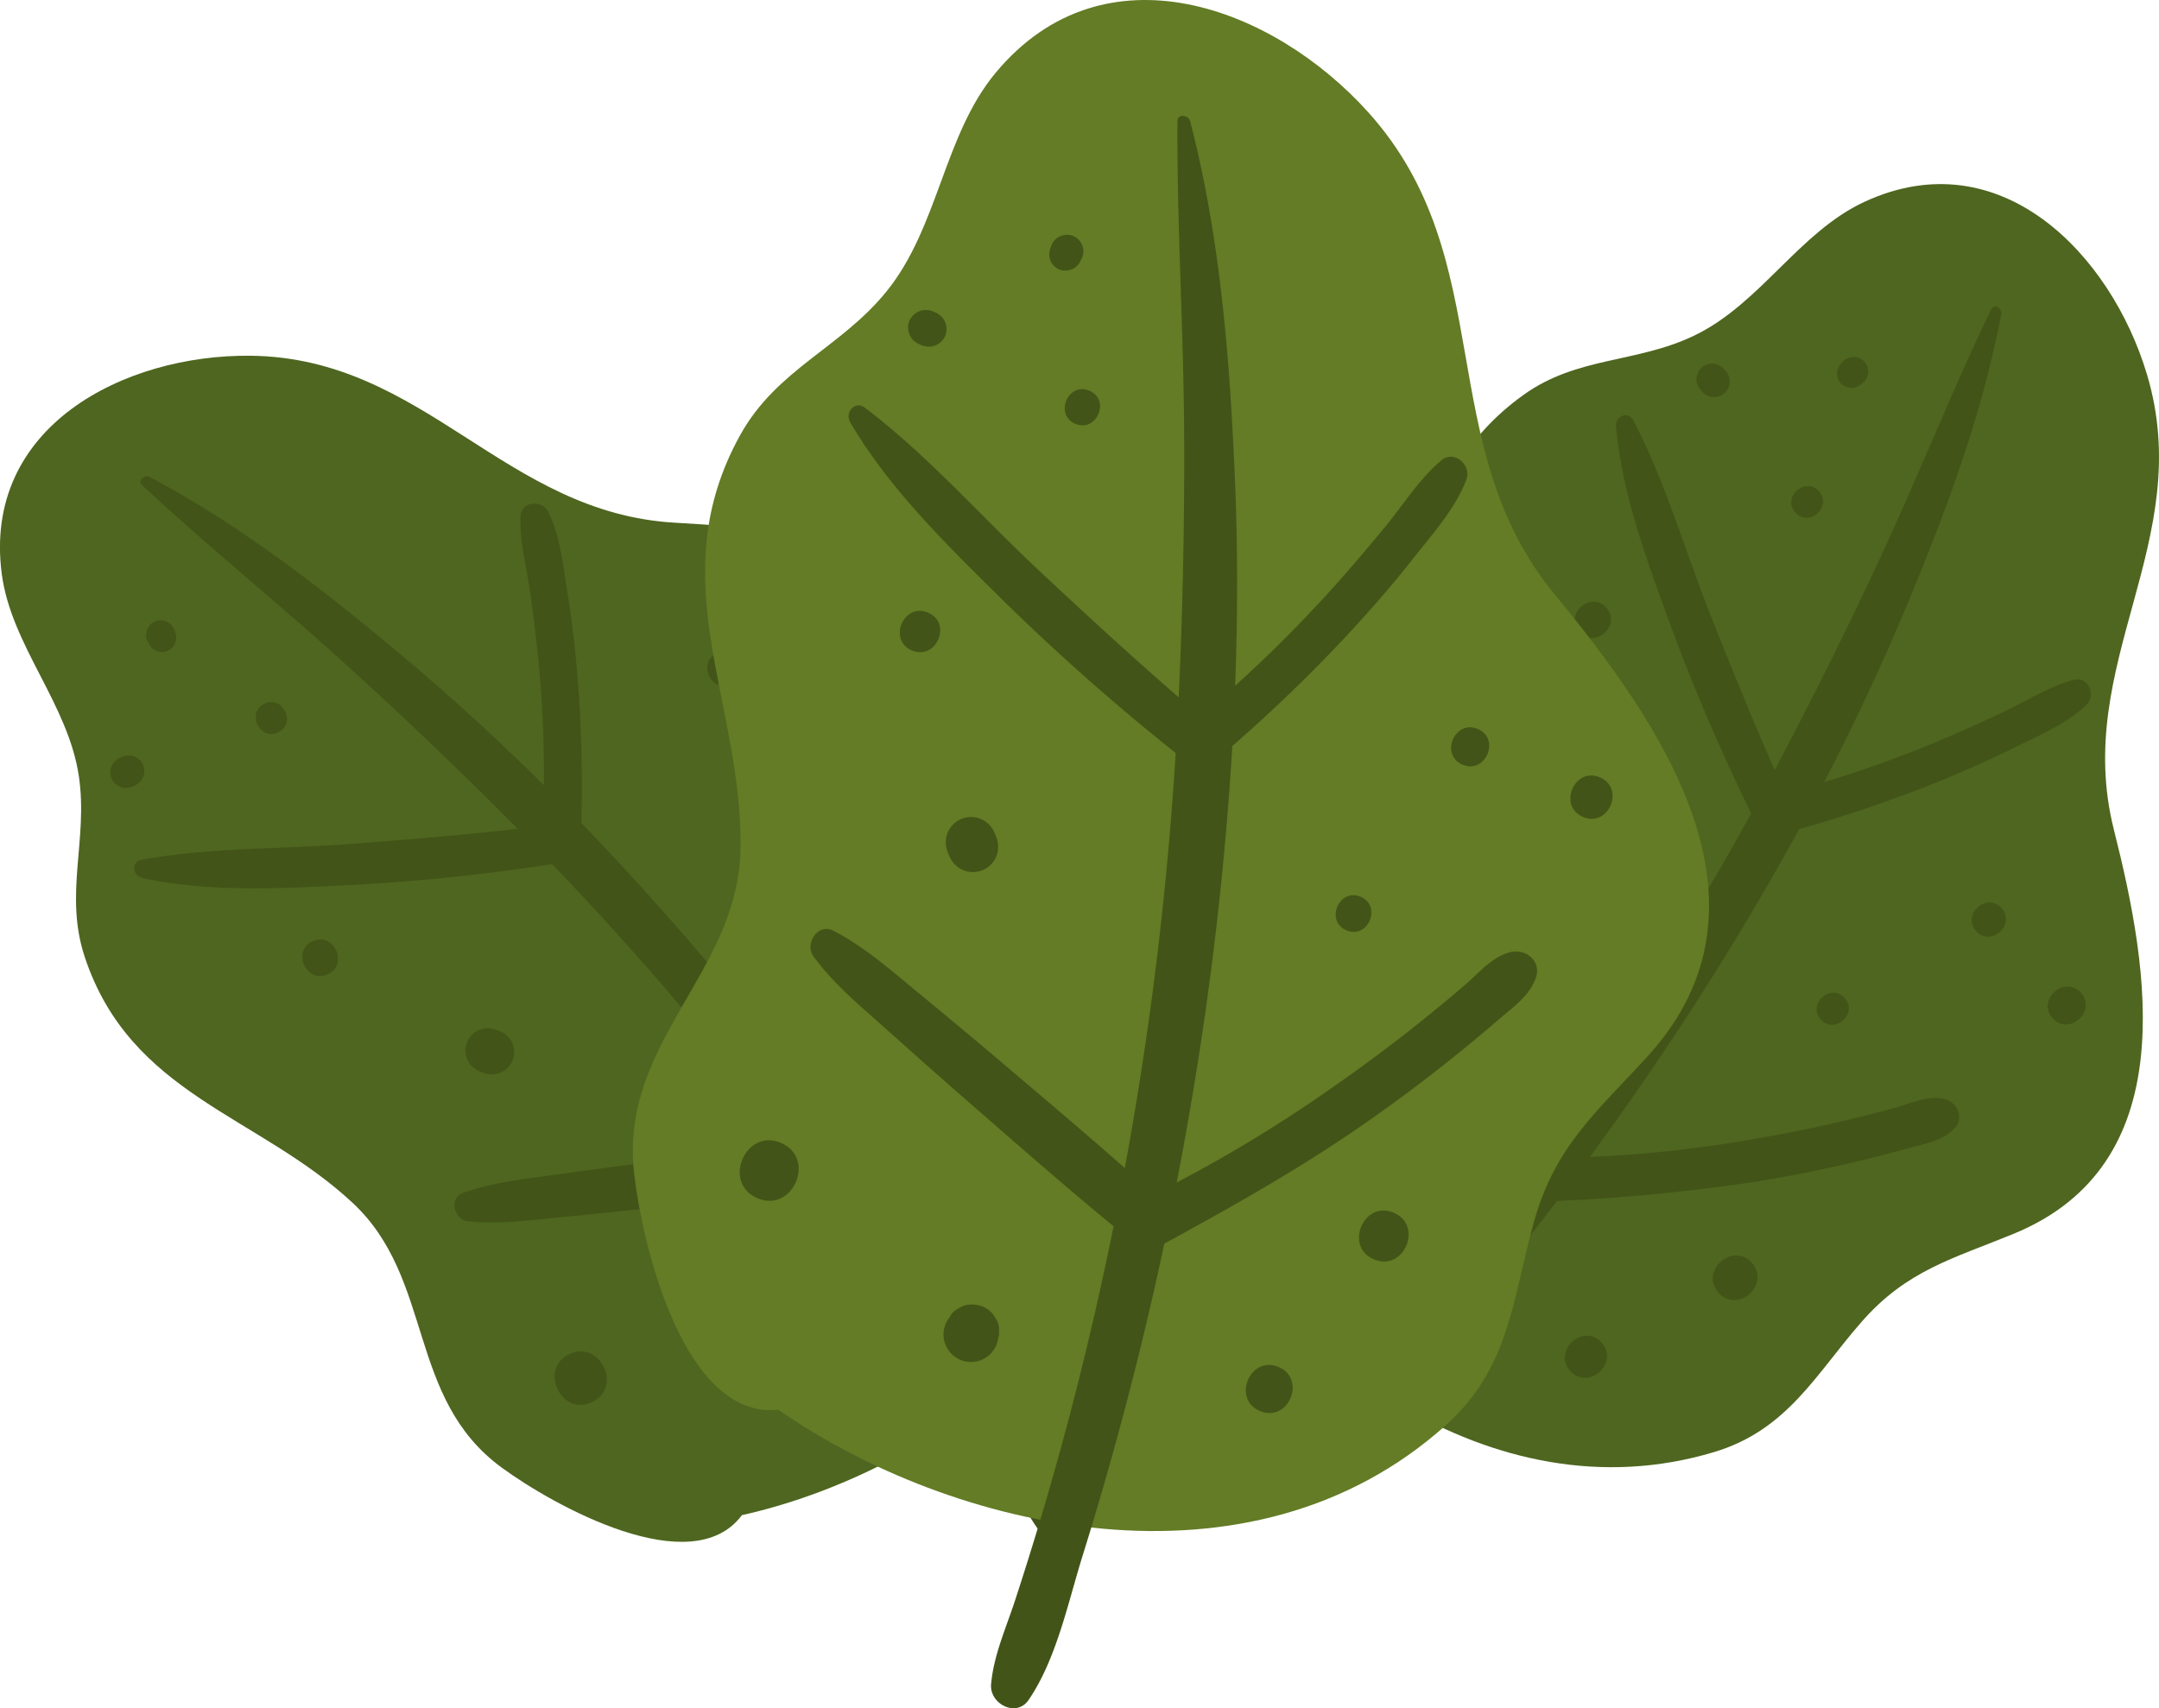 <svg id="组_1047" data-name="组 1047" xmlns="http://www.w3.org/2000/svg" width="397.243" height="314.335" viewBox="0 0 397.243 314.335">
  <g id="组_1042" data-name="组 1042" transform="translate(0 65.455)">
    <path id="路径_2336" data-name="路径 2336" d="M1060.337,184.57c-9.253,12.408-34.654-1.771-44.171-8.724-17.563-12.828-12.381-34.687-27.458-48.74-17.362-16.179-40.818-19.8-49.278-45.207-3.873-11.633.648-21.61-1.1-33.336-1.984-13.33-12.426-24-14.173-37.14-3.618-27.254,22.625-40.454,45.756-40.2,32.166.351,46.669,29.019,78.246,30.733,27,1.468,62.509,6.281,65.463,39.683,1.06,12.006.537,20.778,7.142,31.559,6.725,10.976,14.957,18.965,14.816,33.06C1135.152,149.409,1093.527,177.188,1060.337,184.57Z" transform="translate(-923.825 28.783)" fill="#4e661f"/>
    <g id="组_1041" data-name="组 1041" transform="translate(20.277 22.184)">
      <path id="路径_2337" data-name="路径 2337" d="M1069.506,31.985c-1.351,2.669-.879,5.818-.976,8.751q-.144,4.359-.432,8.712-.6,9.07-1.822,18.082a228.7,228.7,0,0,1-5.809,29.572q-4.21-5.7-8.559-11.285a537.16,537.16,0,0,0-37.578-43.4,249.665,249.665,0,0,0-.718-26.975c-.42-5-.97-10-1.774-14.957-.817-4.99-1.342-10.829-3.642-15.38-1.135-2.24-4.924-1.879-5.055.868-.229,4.68,1.15,9.508,1.786,14.137.681,4.978,1.3,9.961,1.726,14.969.576,6.773.838,13.576.781,20.373-8.166-8.088-16.62-15.864-25.389-23.243C967.261-.226,951.977-12.171,934.9-21.274c-.931-.5-2.333.645-1.387,1.525C945.691-8.416,958.633,2.026,970.954,13.2q16.225,14.717,31.652,30.28c-10.294,1.168-20.631,2.029-30.958,2.8-12.717.952-25.7.621-38.227,2.9-2.011.366-1.675,2.969.117,3.359,12.561,2.723,25.783,1.879,38.587,1.282a368.372,368.372,0,0,0,36.816-3.843,561.412,561.412,0,0,1,44.087,51.749c-8.838.925-17.65,2.05-26.473,3.143-5.851.727-11.69,1.519-17.533,2.327-5.539.766-11.2,1.375-16.476,3.3-2.666.97-1.63,4.909.892,5.2,5.572.645,11.322-.171,16.881-.715,5.875-.576,11.748-1.168,17.617-1.825,10.285-1.153,20.571-2.24,30.817-3.678q5.886,8.11,11.48,16.422,7.872,11.708,15.11,23.825,3.765,6.3,7.361,12.7c2.306,4.11,4.206,8.607,7.406,12.1,2.144,2.345,6.8.688,6-2.78-1.837-7.86-7.329-15.422-11.348-22.363q-6.349-10.965-13.2-21.631-7.3-11.4-15.146-22.441a353.911,353.911,0,0,0,7.544-36.32q1.306-9.362,1.942-18.8.315-4.715.465-9.442c.093-3.059.576-6.212-.817-9.016C1074.187,28.995,1070.753,29.526,1069.506,31.985Z" transform="translate(-927.638 21.394)" fill="#435418"/>
      <path id="路径_2338" data-name="路径 2338" d="M934.35-12.317a2.73,2.73,0,0,0-1.312,3.579l.264.48a2.831,2.831,0,0,0,1.5,1.378,2.707,2.707,0,0,0,2.032-.084,2.723,2.723,0,0,0,1.294-3.528l-.2-.513A2.707,2.707,0,0,0,934.35-12.317Z" transform="translate(-926.205 39.067)" fill="#435418"/>
      <path id="路径_2339" data-name="路径 2339" d="M932.759-4.019l-.5.228A2.923,2.923,0,0,0,930.855.043a2.937,2.937,0,0,0,3.834,1.405l.5-.228a2.925,2.925,0,0,0,1.405-3.837A2.939,2.939,0,0,0,932.759-4.019Z" transform="translate(-930.579 55.653)" fill="#435418"/>
      <path id="路径_2340" data-name="路径 2340" d="M941.139-7.263c-3.417,1.585-.961,6.9,2.462,5.311S944.561-8.848,941.139-7.263Z" transform="translate(-912.723 49.102)" fill="#435418"/>
      <path id="路径_2341" data-name="路径 2341" d="M968.941-10.333c-3.684,1.708-1.036,7.439,2.657,5.728S972.634-12.044,968.941-10.333Z" transform="translate(-857.314 42.909)" fill="#435418"/>
      <path id="路径_2342" data-name="路径 2342" d="M975.475-13.407c-4.089,1.9-1.147,8.256,2.948,6.359S979.573-15.3,975.475-13.407Z" transform="translate(-844.621 36.686)" fill="#435418"/>
      <path id="路径_2343" data-name="路径 2343" d="M971.271.472c-3.459,1.6-.973,6.986,2.495,5.377S974.739-1.137,971.271.472Z" transform="translate(-852.432 64.579)" fill="#435418"/>
      <path id="路径_2344" data-name="路径 2344" d="M985.507,10.811c-4.809,2.231-1.351,9.709,3.468,7.475S990.326,8.577,985.507,10.811Z" transform="translate(-825.227 85.049)" fill="#435418"/>
      <path id="路径_2345" data-name="路径 2345" d="M987.359,21.039c-4.542,2.1-1.279,9.163,3.269,7.055S991.9,18.931,987.359,21.039Z" transform="translate(-821.266 105.575)" fill="#435418"/>
      <path id="路径_2346" data-name="路径 2346" d="M958.612,12.948l-.727-.267a4.248,4.248,0,0,0-3.149.132,4.116,4.116,0,0,0-2.005,5.47,4.3,4.3,0,0,0,2.321,2.135l.727.267a4.249,4.249,0,0,0,3.149-.132,4.12,4.12,0,0,0,2.005-5.47A4.3,4.3,0,0,0,958.612,12.948Z" transform="translate(-886.983 89.136)" fill="#435418"/>
      <path id="路径_2347" data-name="路径 2347" d="M944.23,7.331c-3.909,1.813-1.1,7.893,2.819,6.076S948.148,5.515,944.23,7.331Z" transform="translate(-907.006 78.237)" fill="#435418"/>
      <path id="路径_2348" data-name="路径 2348" d="M960.557,32.734c-5.707,2.648-1.606,11.522,4.113,8.871S966.274,30.083,960.557,32.734Z" transform="translate(-876.046 128.79)" fill="#435418"/>
      <path id="路径_2349" data-name="路径 2349" d="M979.841,32.206l-.288-.447-.844-.766a3.289,3.289,0,0,0-1.543-.639,4.182,4.182,0,0,0-2.81.261,5.212,5.212,0,0,0-1.756,1.477,3.325,3.325,0,0,0-.642,1.543,3.3,3.3,0,0,0-.084,1.684l.153.51a4.472,4.472,0,0,0,2.87,3.459,4.472,4.472,0,0,0,5.731-2.657,4.458,4.458,0,0,0-.787-4.425Z" transform="translate(-848.042 124.751)" fill="#435418"/>
    </g>
  </g>
  <g id="组_1044" data-name="组 1044" transform="translate(208.908 33.879)">
    <path id="路径_2350" data-name="路径 2350" d="M1002.722,145.477c-14.6-5.143-8.613-33.612-4.807-44.769,7.025-20.583,29.437-22.135,38.368-40.71,10.286-21.388,6.77-44.862,28.509-60.494,9.952-7.157,20.823-5.806,31.5-10.961,12.135-5.86,19.217-19,31.244-24.576,24.942-11.561,45.351,9.568,51.989,31.73,9.231,30.814-13.825,53.187-6.071,83.845,6.629,26.209,12.594,61.548-18.418,74.3-11.147,4.584-19.676,6.695-28,16.206-8.481,9.685-13.66,19.922-27.157,23.978C1058.545,206.448,1019.642,174.967,1002.722,145.477Z" transform="translate(-993.411 39.301)" fill="#4e661f"/>
    <g id="组_1043" data-name="组 1043" transform="translate(19.655 22.518)">
      <path id="路径_2351" data-name="路径 2351" d="M1127.863,113.953c-2.951-.5-5.815.889-8.646,1.669q-4.206,1.162-8.448,2.18-8.836,2.126-17.8,3.639A228.38,228.38,0,0,1,1063,124.686q4.184-5.71,8.229-11.528A537.752,537.752,0,0,0,1101.5,64.375a249.85,249.85,0,0,0,25.539-8.709c4.648-1.885,9.262-3.9,13.75-6.142,4.521-2.261,9.94-4.5,13.6-8.049,1.8-1.75.333-5.26-2.33-4.569-4.537,1.174-8.736,3.924-12.967,5.908-4.548,2.132-9.124,4.206-13.777,6.1q-9.443,3.85-19.22,6.806c5.293-10.2,10.2-20.589,14.639-31.157,7.479-17.809,14.338-35.957,17.95-54.97.2-1.036-1.312-2.035-1.87-.871-7.2,15-13.318,30.46-20.325,45.552q-9.227,19.864-19.5,39.224c-4.179-9.481-8.073-19.094-11.883-28.725-4.689-11.859-8.235-24.354-14.134-35.636-.949-1.81-3.333-.715-3.17,1.111,1.135,12.8,5.872,25.176,10.249,37.224a368.983,368.983,0,0,0,14.618,34.006,560.662,560.662,0,0,1-36.293,57.483c-3.512-8.163-7.208-16.242-10.877-24.342-2.432-5.371-4.927-10.709-7.433-16.047-2.378-5.062-4.644-10.285-8.049-14.75-1.72-2.258-5.17-.1-4.7,2.4,1.039,5.509,3.53,10.757,5.7,15.906,2.3,5.437,4.605,10.868,6.98,16.275,4.158,9.478,8.256,18.974,12.678,28.329q-5.994,8.034-12.264,15.846-8.84,11-18.256,21.514-4.9,5.467-9.937,10.8c-3.236,3.422-6.965,6.575-9.352,10.67-1.6,2.744,1.366,6.7,4.437,4.9,6.959-4.092,12.543-11.582,17.977-17.485q8.583-9.322,16.728-19.034,8.714-10.358,16.92-21.135a353.068,353.068,0,0,0,36.921-3.6q9.327-1.536,18.527-3.735,4.6-1.1,9.151-2.363c2.951-.82,6.1-1.3,8.367-3.465C1132.111,117.532,1130.583,114.413,1127.863,113.953Z" transform="translate(-999.026 31.8)" fill="#435418"/>
      <path id="路径_2352" data-name="路径 2352" d="M1041.467-27.828a2.728,2.728,0,0,0-3.807-.189l-.378.4a2.832,2.832,0,0,0-.871,1.837,2.7,2.7,0,0,0,.684,1.915,2.726,2.726,0,0,0,3.753.186l.432-.339A2.709,2.709,0,0,0,1041.467-27.828Z" transform="translate(-926.977 37.989)" fill="#435418"/>
      <path id="路径_2353" data-name="路径 2353" d="M1033.175-26.952l-.366-.405a2.921,2.921,0,0,0-4.08-.2,2.937,2.937,0,0,0-.2,4.077l.369.405a2.917,2.917,0,0,0,4.077.2A2.934,2.934,0,0,0,1033.175-26.952Z" transform="translate(-944.216 38.817)" fill="#435418"/>
      <path id="路径_2354" data-name="路径 2354" d="M1038.707-19.835c-2.528-2.792-6.869,1.132-4.338,3.927S1041.238-17.04,1038.707-19.835Z" transform="translate(-932.594 53.838)" fill="#435418"/>
      <path id="路径_2355" data-name="路径 2355" d="M1050.163,5.76c-2.726-3.011-7.409,1.222-4.677,4.239S1052.9,8.774,1050.163,5.76Z" transform="translate(-910.458 104.934)" fill="#435418"/>
      <path id="路径_2356" data-name="路径 2356" d="M1055.427,11.028c-3.026-3.341-8.223,1.36-5.191,4.7S1058.459,14.376,1055.427,11.028Z" transform="translate(-901.128 115.256)" fill="#435418"/>
      <path id="路径_2357" data-name="路径 2357" d="M1040.328,11.227c-2.561-2.825-6.959,1.15-4.4,3.981S1042.892,14.061,1040.328,11.227Z" transform="translate(-929.483 116.009)" fill="#435418"/>
      <path id="路径_2358" data-name="路径 2358" d="M1035.978,27.712c-3.558-3.93-9.67,1.6-6.106,5.53S1039.545,31.645,1035.978,27.712Z" transform="translate(-942.225 148.255)" fill="#435418"/>
      <path id="路径_2359" data-name="路径 2359" d="M1026.5,32.555c-3.36-3.708-9.127,1.507-5.761,5.221S1029.868,36.269,1026.5,32.555Z" transform="translate(-960.384 158.105)" fill="#435418"/>
      <path id="路径_2360" data-name="路径 2360" d="M1025.916,2.632l.036-.775a4.234,4.234,0,0,0-1.06-2.966,4.2,4.2,0,0,0-2.849-1.351,4.158,4.158,0,0,0-2.969,1.063,4.28,4.28,0,0,0-1.348,2.849l-.039.775A4.249,4.249,0,0,0,1018.75,5.2a4.183,4.183,0,0,0,2.849,1.348,4.145,4.145,0,0,0,2.969-1.063A4.307,4.307,0,0,0,1025.916,2.632Z" transform="translate(-964.469 90.545)" fill="#435418"/>
      <path id="路径_2361" data-name="路径 2361" d="M1026.166-12.61c-2.894-3.194-7.863,1.3-4.966,4.5S1029.063-9.41,1026.166-12.61Z" transform="translate(-959.183 68.028)" fill="#435418"/>
      <path id="路径_2362" data-name="路径 2362" d="M1008.485,10.288c-4.224-4.662-11.477,1.894-7.247,6.566S1012.715,14.959,1008.485,10.288Z" transform="translate(-999.958 112.865)" fill="#435418"/>
      <path id="路径_2363" data-name="路径 2363" d="M1014.425,28.572l.339-.408c.159-.345.321-.687.48-1.033a3.312,3.312,0,0,0,.153-1.663,4.161,4.161,0,0,0-1.087-2.6,5.2,5.2,0,0,0-1.93-1.24,4.914,4.914,0,0,0-3.3.267l-.438.3a4.531,4.531,0,0,0-1.762,1.594,4.481,4.481,0,0,0-.687,2.174,4.464,4.464,0,0,0,4.239,4.68,4.465,4.465,0,0,0,2.234-.471A4.546,4.546,0,0,0,1014.425,28.572Z" transform="translate(-987.473 138.371)" fill="#435418"/>
    </g>
  </g>
  <g id="组_1046" data-name="组 1046" transform="translate(116.442)">
    <path id="路径_2364" data-name="路径 2364" d="M989.409,208.847c-17.421,1.792-25.062-30.235-26.56-43.49-2.762-24.459,19.424-36.882,19.586-60.212.186-26.855-14.762-49.179-.069-75.685,6.725-12.138,18.5-16.011,26.938-26.446,9.586-11.862,10.481-28.737,20.094-40.253,19.938-23.891,51.037-12.132,68.543,7.337,24.345,27.071,11.564,61.112,34.321,88.742,19.451,23.615,42.64,56.9,17.068,84.941-9.193,10.078-16.9,16.362-20.823,30.121-4,14.011-4.347,26.99-16.2,37.668C1076.01,244.26,1020.983,230.85,989.409,208.847Z" transform="translate(-962.611 50.586)" fill="#637c25"/>
    <g id="组_1045" data-name="组 1045" transform="translate(19.666 21.32)">
      <path id="路径_2365" data-name="路径 2365" d="M1102.066,110.456c-3.26.919-5.524,3.72-8.043,5.887q-3.742,3.22-7.589,6.317-8.016,6.444-16.461,12.33a259.12,259.12,0,0,1-29.094,17.806q1.522-7.872,2.849-15.776a608.165,608.165,0,0,0,7.385-64.553,282.963,282.963,0,0,0,21.928-21.258c3.846-4.179,7.6-8.469,11.1-12.936,3.537-4.5,7.995-9.409,10.027-14.813,1-2.66-2.2-5.539-4.593-3.549-4.077,3.4-7.043,8.241-10.415,12.315-3.624,4.38-7.3,8.715-11.15,12.906q-7.8,8.5-16.38,16.254c.486-13,.492-26-.078-38.959-.958-21.841-2.711-43.73-8.2-64.934-.3-1.153-2.327-1.447-2.336.015-.114,18.83,1.1,37.611,1.222,56.441q.158,24.791-.99,49.563c-8.86-7.683-17.494-15.632-26.047-23.648-10.531-9.871-20.2-20.943-31.691-29.638-1.843-1.393-3.756.88-2.708,2.672,7.353,12.552,18.181,22.925,28.485,33.135a415.731,415.731,0,0,0,31.4,27.734,634.933,634.933,0,0,1-9.358,76.373c-7.539-6.656-15.224-13.138-22.895-19.652-5.086-4.32-10.219-8.577-15.365-12.828-4.881-4.029-9.727-8.28-15.365-11.2-2.852-1.477-5.341,2.4-3.654,4.725,3.731,5.137,8.814,9.3,13.528,13.519,4.981,4.455,9.97,8.9,15.011,13.282,8.838,7.692,17.623,15.428,26.671,22.865q-2.252,11.114-4.894,22.144-3.729,15.527-8.28,30.841-2.369,7.962-4.951,15.861c-1.654,5.068-3.948,10.1-4.41,15.44-.309,3.582,4.638,6.2,6.908,2.867,5.146-7.55,7.238-17.917,9.946-26.584q4.274-13.69,7.917-27.566,3.913-14.816,7.1-29.809c12.312-6.719,24.483-13.549,36.044-21.532q8.8-6.079,17.151-12.78,4.175-3.346,8.223-6.842c2.624-2.264,5.62-4.278,6.887-7.587C1108.142,112.065,1105.068,109.609,1102.066,110.456Z" transform="translate(-960.478 43.484)" fill="#435418"/>
      <path id="路径_2366" data-name="路径 2366" d="M992.533-35.989a3.089,3.089,0,0,0-3.987,1.648l-.2.588a3.206,3.206,0,0,0,0,2.3,3.056,3.056,0,0,0,1.624,1.627,3.08,3.08,0,0,0,3.93-1.624l.279-.555A3.068,3.068,0,0,0,992.533-35.989Z" transform="translate(-931.176 58.1)" fill="#435418"/>
      <path id="路径_2367" data-name="路径 2367" d="M984.547-31.11l-.574-.24a3.305,3.305,0,0,0-4.272,1.768,3.327,3.327,0,0,0,1.765,4.269l.573.237a3.307,3.307,0,0,0,4.272-1.765A3.325,3.325,0,0,0,984.547-31.11Z" transform="translate(-948.492 67.31)" fill="#435418"/>
      <path id="路径_2368" data-name="路径 2368" d="M993.59-26.459c-3.936-1.633-6.479,4.479-2.537,6.115S997.535-24.823,993.59-26.459Z" transform="translate(-929.282 77.022)" fill="#435418"/>
      <path id="路径_2369" data-name="路径 2369" d="M1017.629-5.711c-4.245-1.762-6.992,4.834-2.738,6.6S1021.883-3.946,1017.629-5.711Z" transform="translate(-881.868 118.518)" fill="#435418"/>
      <path id="路径_2370" data-name="路径 2370" d="M1025.469-2.724c-4.711-1.957-7.758,5.365-3.038,7.322S1030.192-.767,1025.469-2.724Z" transform="translate(-867.237 124.433)" fill="#435418"/>
      <path id="路径_2371" data-name="路径 2371" d="M1010.257,4.563c-3.987-1.654-6.566,4.539-2.573,6.2S1014.253,6.22,1010.257,4.563Z" transform="translate(-896.034 139.125)" fill="#435418"/>
      <path id="路径_2372" data-name="路径 2372" d="M1013.466,24c-5.542-2.3-9.124,6.308-3.575,8.613S1019.017,26.3,1013.466,24Z" transform="translate(-893.176 177.821)" fill="#435418"/>
      <path id="路径_2373" data-name="路径 2373" d="M1006.175,33.441c-5.23-2.171-8.613,5.956-3.374,8.13S1011.413,35.615,1006.175,33.441Z" transform="translate(-907.062 196.772)" fill="#435418"/>
      <path id="路径_2374" data-name="路径 2374" d="M991.081,3.179l-.336-.811a4.816,4.816,0,0,0-2.519-2.525,4.752,4.752,0,0,0-3.57,0,4.7,4.7,0,0,0-2.525,2.522,4.869,4.869,0,0,0,0,3.57l.336.811a4.811,4.811,0,0,0,2.522,2.525,4.731,4.731,0,0,0,3.567,0,4.671,4.671,0,0,0,2.525-2.522A4.846,4.846,0,0,0,991.081,3.179Z" transform="translate(-943.876 129.533)" fill="#435418"/>
      <path id="路径_2375" data-name="路径 2375" d="M984.137-12.833c-4.506-1.867-7.418,5.131-2.906,7S988.649-10.959,984.137-12.833Z" transform="translate(-949.52 104.225)" fill="#435418"/>
      <path id="路径_2376" data-name="路径 2376" d="M976.7,19.768c-6.578-2.732-10.829,7.487-4.242,10.219S983.289,22.5,976.7,19.768Z" transform="translate(-969.161 169.205)" fill="#435418"/>
      <path id="路径_2377" data-name="路径 2377" d="M991.72,35.521l.153-.582-.009-1.288a3.751,3.751,0,0,0-.648-1.78,4.727,4.727,0,0,0-2.369-2.138,5.878,5.878,0,0,0-2.576-.333,3.768,3.768,0,0,0-1.777.645,3.727,3.727,0,0,0-1.468,1.219l-.306.519a5.071,5.071,0,0,0-1.03,2.483,5,5,0,0,0,.345,2.558,5.053,5.053,0,0,0,6.6,2.741,5.062,5.062,0,0,0,3.083-4.044Z" transform="translate(-944.157 189.358)" fill="#435418"/>
    </g>
  </g>
</svg>
